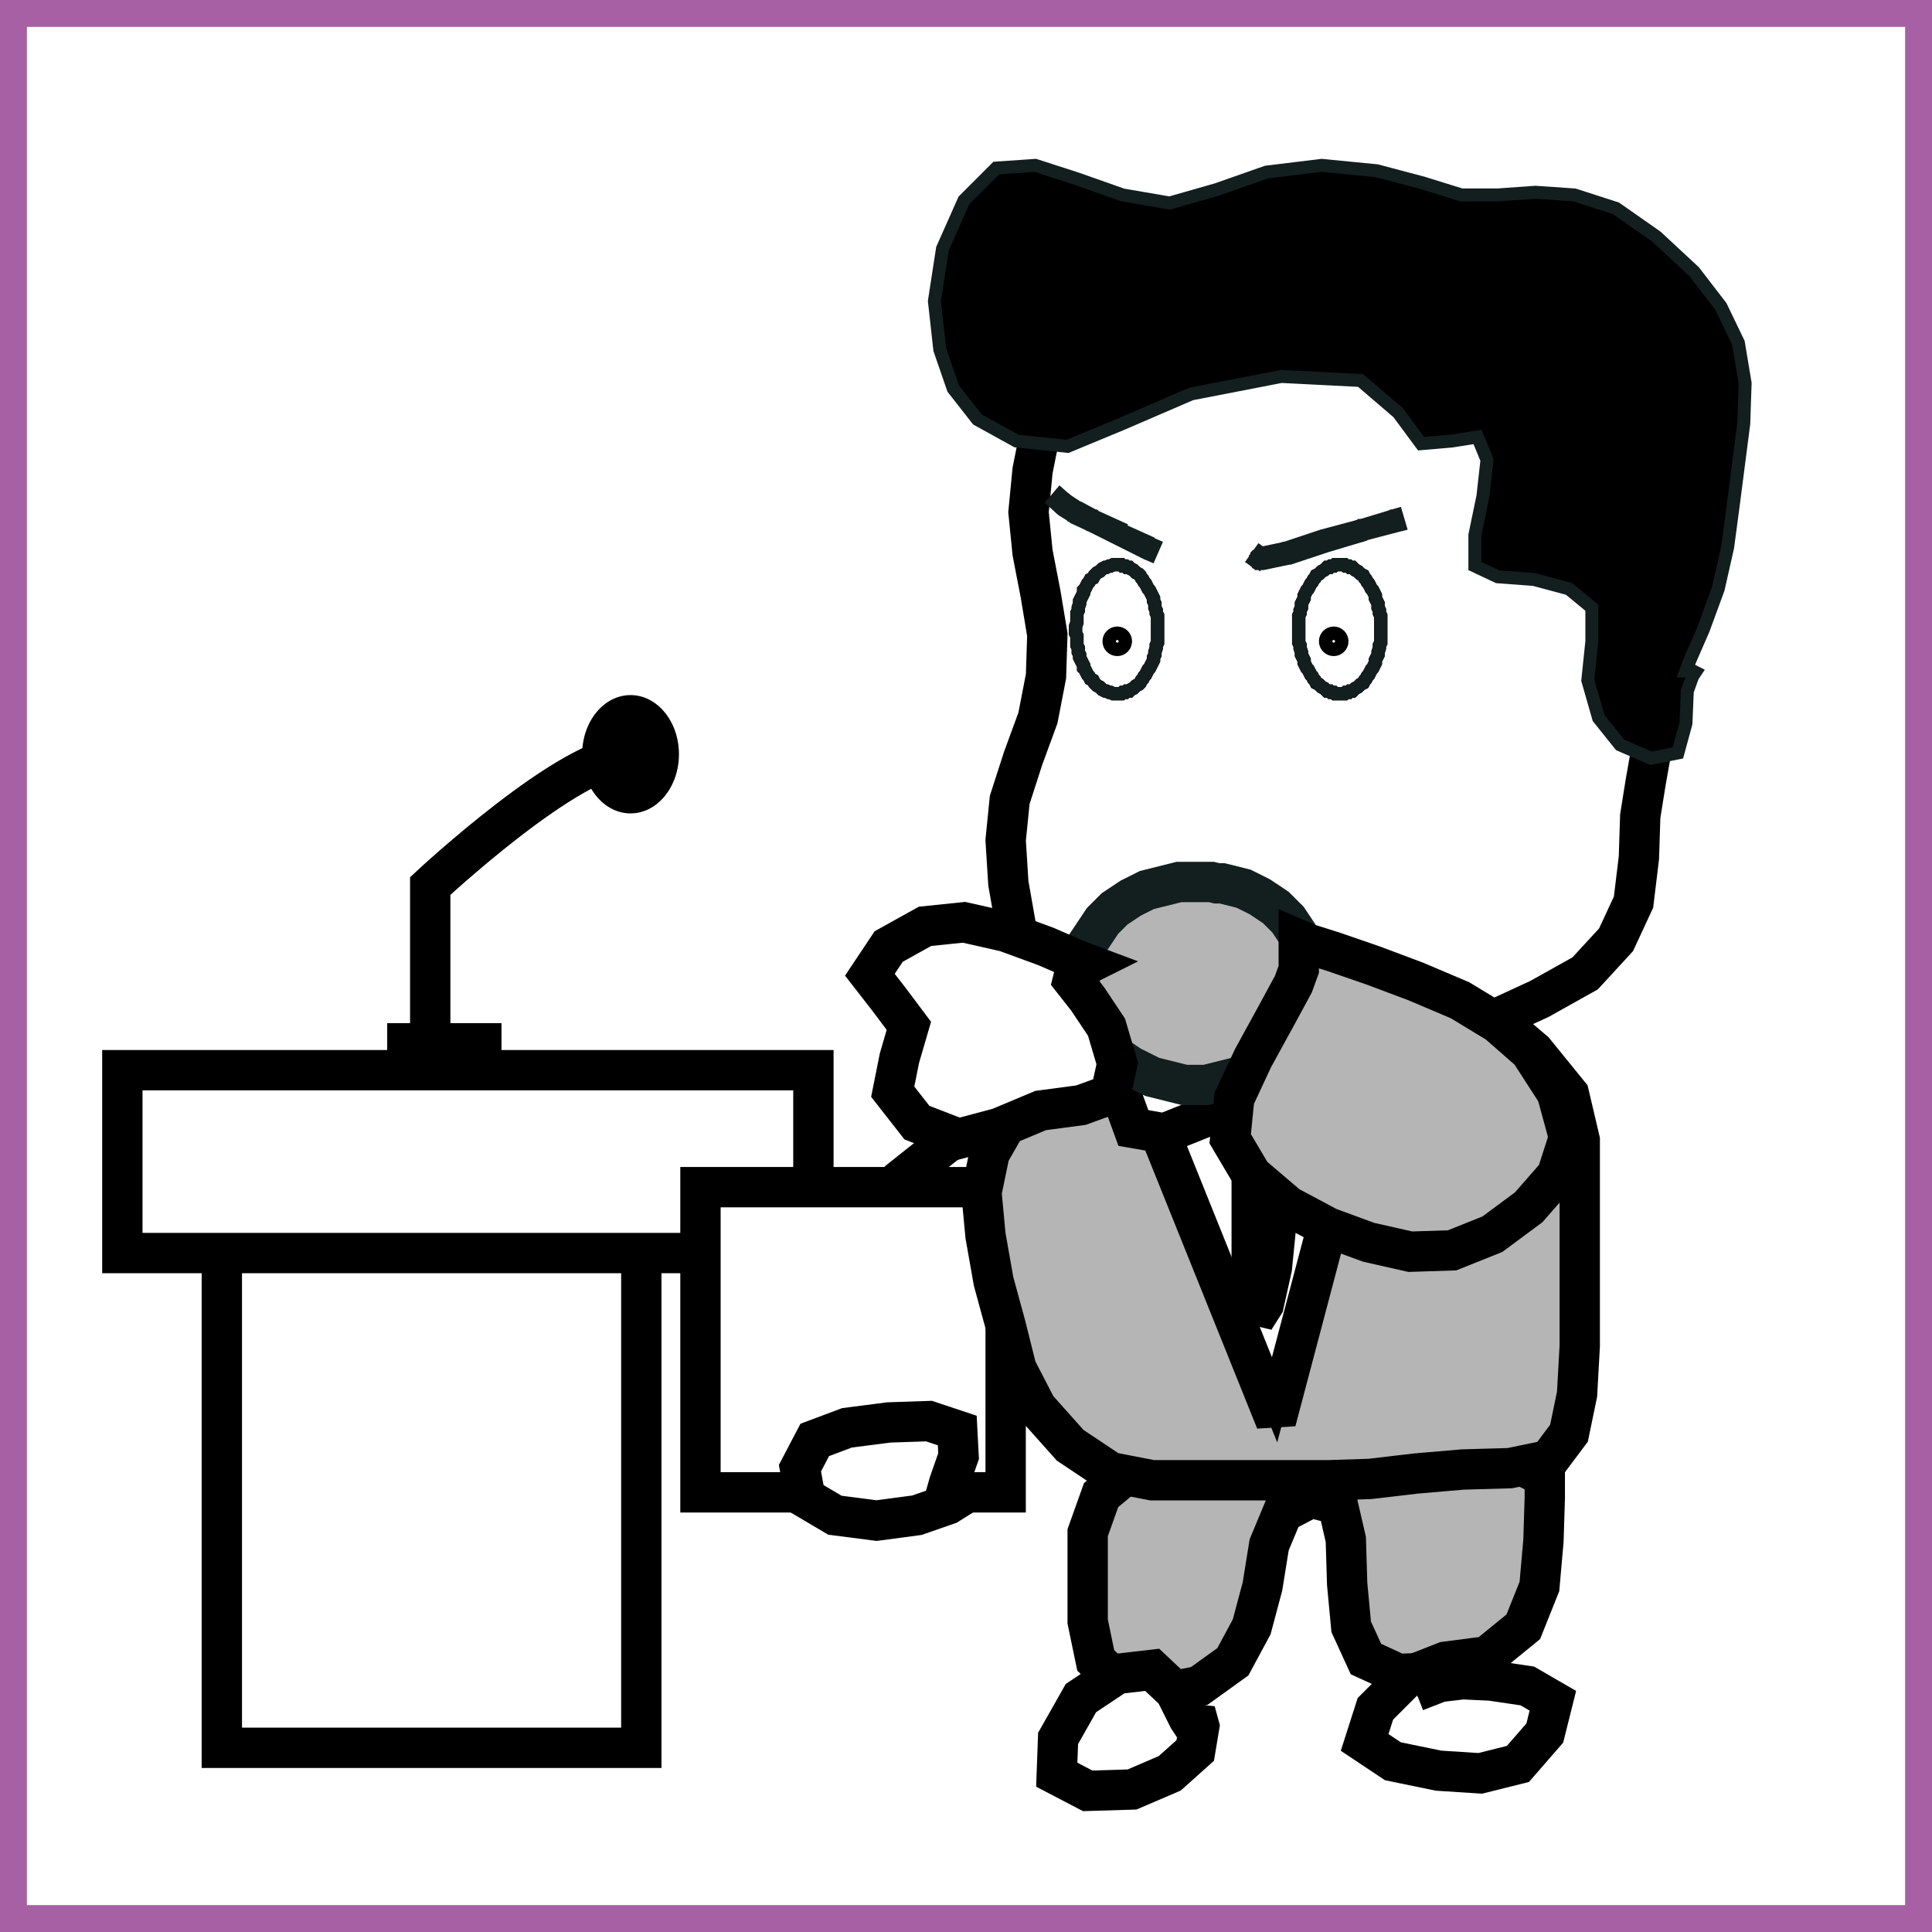 <?xml version="1.0" encoding="utf-8"?>
<!-- Generator: Adobe Illustrator 17.1.0, SVG Export Plug-In . SVG Version: 6.00 Build 0)  -->
<!DOCTYPE svg PUBLIC "-//W3C//DTD SVG 1.1//EN" "http://www.w3.org/Graphics/SVG/1.1/DTD/svg11.dtd">
<svg version="1.1" id="レイヤー_1" xmlns="http://www.w3.org/2000/svg" xmlns:xlink="http://www.w3.org/1999/xlink" x="0px"
	 y="0px" viewBox="349.5 226.3 143.7 143.7" enable-background="new 349.5 226.3 143.7 143.7" xml:space="preserve">
<rect x="349.5" y="226.3" width="143.7" height="143.7" fill="#333333" stroke="none"/>
<rect x="350.5" y="227.3" fill="#FFFFFF" stroke="#A660A3" stroke-width="2" stroke-miterlimit="10" width="141.7" height="141.7"/>
<rect x="366" y="314.9" fill="#FFFFFF" stroke="#000000" stroke-width="3" stroke-miterlimit="10" width="31.2" height="41.4"/>
<rect x="358.6" y="305.9" fill="#FFFFFF" stroke="#000000" stroke-width="3" stroke-miterlimit="10" width="51.4" height="13.6"/>
<polyline fill="none" stroke="#000000" stroke-width="3" stroke-miterlimit="10" points="378.3,303.9 381.5,303.9 386.8,303.9 "/>
<path fill="none" stroke="#000000" stroke-width="3" stroke-miterlimit="10" d="M381.5,303.9v-11.7c0,0,10.5-9.8,14.8-9.7"/>
<ellipse cx="396.4" cy="282.4" rx="3.6" ry="4.4"/>
<polygon fill="#B5B5B6" stroke="#000000" stroke-miterlimit="10" points="464,335.1 464.3,334.8 464.4,334.6 464.4,335.4 
	464.4,337.7 464.3,340.9 464,344.3 462.8,347.3 460.1,349.5 456.7,350.7 453.5,350.8 451.1,349.7 450,347.3 449.7,344.1 
	449.6,340.8 449,338.2 447,337.7 444.9,338.8 443.9,341.2 443.4,344.3 442.6,347.3 441.2,349.9 438.7,351.7 435.7,352.3 433,351.7 
	431,349.8 430.4,346.9 430.4,343.5 430.4,340.3 431.4,337.5 434.3,335.1 438,333.2 441.3,332 444.5,331.4 447.8,331.2 451.2,331.2 
	454.4,331.2 457.3,331.7 460.1,333.3 462.1,335 463.1,335.5 463.6,335.4 "/>
<polygon fill="none" stroke="#000000" stroke-width="3" stroke-miterlimit="2.613" points="464,335.1 464.3,334.8 464.4,334.6 
	464.4,335.4 464.4,337.7 464.3,340.9 464,344.3 462.8,347.3 460.1,349.5 456.7,350.7 453.5,350.8 451.1,349.7 450,347.3 
	449.7,344.1 449.6,340.8 449,338.2 447,337.7 444.9,338.8 443.9,341.2 443.4,344.3 442.6,347.3 441.2,349.9 438.7,351.7 
	435.7,352.3 433,351.7 431,349.8 430.4,346.9 430.4,343.5 430.4,340.3 431.4,337.5 434.3,335.1 438,333.2 441.3,332 444.5,331.4 
	447.8,331.2 451.2,331.2 454.4,331.2 457.3,331.7 460.1,333.3 462.1,335 463.1,335.5 463.6,335.4 "/>
<polygon fill="#CAD1E2" stroke="#000000" stroke-miterlimit="10" points="434.8,313.3 435.4,312.9 435.6,312.8 434.9,313.4 
	432.6,315 429.6,317.5 426.9,320.7 424.5,324.1 422.5,327.2 421.1,330.3 420.4,333.3 419.2,335.8 416.4,336.8 412.9,336.9 
	409.4,336.4 406.7,335 405.5,332.5 405.6,329.4 406.8,326.4 408.7,323.3 410.7,320.2 413.3,317.2 416.4,314.1 419.8,311.4 
	423,309.3 425.9,308.5 428.6,309.3 430.9,311 432.6,312.4 433.8,313.3 "/>
<polygon fill="#FFFFFF" stroke="#000000" stroke-width="3" stroke-miterlimit="2.613" points="434.8,313.3 435.4,312.9 
	435.6,312.8 434.9,313.4 432.6,315 429.6,317.5 426.9,320.7 424.5,324.1 422.5,327.2 421.1,330.3 420.4,333.3 419.2,335.8 
	416.4,336.8 412.9,336.9 409.4,336.4 406.7,335 405.5,332.5 405.6,329.4 406.8,326.4 408.7,323.3 410.7,320.2 413.3,317.2 
	416.4,314.1 419.8,311.4 423,309.3 425.9,308.5 428.6,309.3 430.9,311 432.6,312.4 433.8,313.3 "/>
<polygon fill="#FFFFFF" stroke="#000000" stroke-miterlimit="10" points="401.6,337.3 424.3,337.3 424.3,314.6 401.6,314.6 "/>
<polygon fill="none" stroke="#000000" stroke-width="3" stroke-miterlimit="2.613" points="401.6,337.3 424.3,337.3 424.3,314.6 
	401.6,314.6 "/>
<polygon fill="#FFFFFF" stroke="#000000" stroke-width="3" stroke-miterlimit="2.613" points="420.4,337.3 420,337.3 419.9,337.3 
	420.1,336.6 420.8,334.6 420.7,332.7 418.6,332 415.6,332.1 412.5,332.5 410.1,333.4 409,335.5 409.4,337.7 411.6,339 414.7,339.4 
	417.7,339 420,338.2 420.8,337.7 420.7,337.4 "/>
<polygon fill="none" stroke="#000000" stroke-width="0.964" stroke-miterlimit="2.613" points="420.4,337.3 420,337.3 
	419.9,337.3 420.1,336.6 420.8,334.6 420.7,332.7 418.6,332 415.6,332.1 412.5,332.5 410.1,333.4 409,335.5 409.4,337.7 411.6,339 
	414.7,339.4 417.7,339 420,338.2 420.8,337.7 420.7,337.4 "/>
<polygon points="472.3,282.3 472.3,281.2 472.3,277.9 472.2,273.8 471.9,270.1 471.5,266.7 471.4,263.5 471.1,260.5 470.1,257.4 
	468.4,254.6 465.7,252.2 462.6,250.2 459.2,248.7 455.4,247.7 450.9,247.4 446.4,247.4 442.6,247.4 439.2,247.7 436.1,248.7 
	433.1,250.3 430.4,252.6 428.2,255.3 426.9,258.3 426.3,261.3 426,264.4 426.3,267.4 426.9,270.5 427.4,273.5 427.3,276.6 
	426.7,279.7 425.6,282.7 424.6,285.8 424.3,288.8 424.5,292 425.1,295.4 426.7,298.7 429.5,301.5 432.9,303.8 436.1,305.4 
	439.2,306.4 442.6,306.7 446,306.6 449.2,306.3 452.4,305.5 456.1,304.1 460.1,302.4 464,300.6 467.4,298.7 469.7,296.2 471,293.4 
	471.4,290.1 471.5,287 471.9,284.5 472.2,282.8 "/>
<polygon fill="#FFFFFF" stroke="#000000" stroke-width="3" stroke-miterlimit="2.613" points="472.3,282.3 472.3,281.2 
	472.3,277.9 472.2,273.8 471.9,270.1 471.5,266.7 471.4,263.5 471.1,260.5 470.1,257.4 468.4,254.6 465.7,252.2 462.6,250.2 
	459.2,248.7 455.4,247.7 450.9,247.4 446.4,247.4 442.6,247.4 439.2,247.7 436.1,248.7 433.1,250.3 430.4,252.6 428.2,255.3 
	426.9,258.3 426.3,261.3 426,264.4 426.3,267.4 426.9,270.5 427.4,273.5 427.3,276.6 426.7,279.7 425.6,282.7 424.6,285.8 
	424.3,288.8 424.5,292 425.1,295.4 426.7,298.7 429.5,301.5 432.9,303.8 436.1,305.4 439.2,306.4 442.6,306.7 446,306.6 
	449.2,306.3 452.4,305.5 456.1,304.1 460.1,302.4 464,300.6 467.4,298.7 469.7,296.2 471,293.4 471.4,290.1 471.5,287 471.9,284.5 
	472.2,282.8 "/>
<polygon fill="#131E1F" points="453.4,265.9 453.4,265.9 454.2,265.7 453.7,264 453,264.2 453.4,265.9 453,264.2 452.9,264.2 
	452.8,264.3 452.7,264.3 452.6,264.4 452.6,264.4 452.5,264.5 452.4,264.6 452.4,264.6 452.4,264.7 452.4,264.8 452.3,264.9 
	452.3,265 452.3,265 452.3,265.1 452.3,265.2 452.4,265.3 452.4,265.4 452.4,265.4 452.5,265.5 452.5,265.6 452.6,265.6 
	452.6,265.7 452.7,265.7 452.7,265.8 452.8,265.8 452.9,265.9 453,265.9 453.1,265.9 453.1,265.9 453.2,265.9 453.3,265.9 "/>
<polygon fill="#131E1F" points="450.7,264.9 451.1,266.5 453.4,265.9 453,264.2 450.7,264.9 450.7,264.9 450.7,264.9 450.6,264.9 
	450.5,264.9 450.4,265 450.3,265 450.3,265.1 450.2,265.2 450.2,265.2 450.1,265.3 450.1,265.4 450.1,265.4 450,265.5 450,265.6 
	450,265.7 450,265.8 450.1,265.9 450.1,265.9 450.1,266 450.1,266.1 450.2,266.2 450.2,266.2 450.3,266.3 450.3,266.3 450.4,266.4 
	450.4,266.4 450.5,266.5 450.6,266.5 450.7,266.5 450.8,266.6 450.9,266.6 450.9,266.6 451,266.5 451.1,266.5 "/>
<polygon fill="#131E1F" points="447.7,265.7 448.2,267.4 451.2,266.5 450.7,264.9 447.7,265.7 447.7,265.7 447.7,265.7 447.6,265.8 
	447.5,265.8 447.4,265.9 447.4,265.9 447.3,266 447.3,266 447.2,266.1 447.2,266.2 447.1,266.2 447.1,266.3 447.1,266.4 
	447.1,266.5 447.1,266.6 447.1,266.6 447.1,266.7 447.1,266.8 447.2,266.9 447.2,267 447.2,267 447.3,267.1 447.3,267.2 
	447.4,267.2 447.4,267.3 447.5,267.3 447.6,267.4 447.7,267.4 447.7,267.4 447.8,267.4 447.9,267.4 448,267.4 448.1,267.4 
	448.2,267.4 "/>
<polygon fill="#131E1F" points="445.4,268.3 445.5,268.3 448.2,267.4 447.7,265.7 445,266.6 445.4,268.3 445,266.6 444.9,266.6 
	444.8,266.7 444.7,266.7 444.6,266.8 444.6,266.9 444.5,266.9 444.5,267 444.4,267.1 444.4,267.1 444.4,267.2 444.4,267.3 
	444.4,267.4 444.4,267.5 444.4,267.5 444.4,267.6 444.4,267.7 444.4,267.8 444.5,267.8 444.5,267.9 444.6,268 444.6,268 
	444.7,268.1 444.7,268.1 444.8,268.2 444.9,268.2 444.9,268.3 445,268.3 445.1,268.3 445.2,268.3 445.3,268.3 445.4,268.3 
	445.5,268.3 "/>
<polygon fill="#131E1F" points="442.8,268.6 443.5,268.7 445.4,268.3 445,266.6 443.1,267 442.8,268.6 443.1,267 443,267.1 
	442.9,267.1 442.8,267.2 442.7,267.2 442.6,267.3 442.6,267.3 442.5,267.4 442.5,267.4 442.5,267.5 442.4,267.6 442.4,267.7 
	442.4,267.8 442.4,267.8 442.4,267.9 442.4,268 442.4,268.1 442.4,268.2 442.5,268.2 442.5,268.3 442.5,268.4 442.6,268.4 
	442.6,268.5 442.7,268.6 442.8,268.6 442.8,268.7 442.9,268.7 443,268.7 443.1,268.7 443.2,268.8 443.2,268.8 443.3,268.7 
	443.5,268.7 "/>
<polygon fill="#131E1F" points="442.1,268.1 442.8,268.6 443.8,267.2 443.1,266.7 "/>
<polygon fill="#FFFFFF" points="435.6,267.4 435,267.1 433,266.1 430.8,265 429.5,264.4 428.6,263.8 427.8,263.1 "/>
<polygon fill="#131E1F" points="434.6,267.9 434.6,267.9 435.3,268.2 436,266.6 435.3,266.3 434.6,267.9 435.3,266.3 435.3,266.3 
	435.2,266.3 435.1,266.2 435,266.2 434.9,266.2 434.8,266.2 434.7,266.3 434.6,266.3 434.6,266.3 434.5,266.4 434.4,266.4 
	434.4,266.5 434.3,266.5 434.3,266.6 434.2,266.7 434.2,266.7 434.2,266.8 434.1,266.9 434.1,267 434.1,267.1 434.1,267.1 
	434.1,267.2 434.1,267.3 434.1,267.4 434.2,267.4 434.2,267.5 434.2,267.6 434.3,267.7 434.3,267.7 434.4,267.8 434.5,267.8 
	434.6,267.9 "/>
<polygon fill="#131E1F" points="433.4,265.3 432.6,266.9 434.6,267.9 435.4,266.3 433.4,265.4 433.4,265.3 433.4,265.4 433.3,265.3 
	433.2,265.3 433.1,265.3 433,265.2 432.9,265.2 432.9,265.3 432.8,265.3 432.7,265.3 432.6,265.3 432.6,265.4 432.5,265.4 
	432.4,265.5 432.4,265.5 432.3,265.6 432.3,265.7 432.2,265.7 432.2,265.8 432.2,265.9 432.2,266 432.1,266 432.1,266.1 
	432.1,266.2 432.1,266.3 432.2,266.4 432.2,266.4 432.2,266.5 432.3,266.6 432.3,266.7 432.4,266.7 432.5,266.8 432.5,266.8 
	432.6,266.9 "/>
<polygon fill="#131E1F" points="430.4,265.8 430.4,265.8 432.6,266.9 433.4,265.3 431.2,264.3 430.4,265.8 431.2,264.3 431.1,264.2 
	431,264.2 430.9,264.2 430.8,264.2 430.7,264.2 430.7,264.2 430.6,264.2 430.5,264.2 430.4,264.3 430.4,264.3 430.3,264.3 
	430.2,264.4 430.2,264.5 430.1,264.5 430.1,264.6 430,264.7 430,264.7 430,264.8 430,264.9 429.9,265 429.9,265 429.9,265.1 
	430,265.2 430,265.3 430,265.4 430,265.4 430.1,265.5 430.1,265.6 430.2,265.7 430.3,265.7 430.3,265.8 "/>
<polygon fill="#131E1F" points="429,265.1 429.1,265.2 430.4,265.8 431.2,264.3 429.9,263.6 429,265.1 429.9,263.6 429.8,263.6 
	429.7,263.5 429.6,263.5 429.5,263.5 429.4,263.5 429.4,263.5 429.3,263.5 429.2,263.6 429.1,263.6 429.1,263.6 429,263.7 
	428.9,263.7 428.9,263.8 428.8,263.9 428.8,263.9 428.7,264 428.7,264.1 428.7,264.2 428.7,264.2 428.6,264.3 428.6,264.4 
	428.6,264.5 428.6,264.5 428.7,264.6 428.7,264.7 428.7,264.8 428.8,264.9 428.8,264.9 428.9,265 428.9,265.1 429,265.1 
	429.1,265.2 "/>
<polygon fill="#131E1F" points="428.1,264.5 428.2,264.6 429,265.1 430,263.7 429.1,263.1 428.1,264.5 429.1,263.1 429,263 
	428.9,263 428.8,263 428.8,263 428.7,263 428.6,263 428.5,263 428.4,263 428.3,263 428.3,263 428.2,263.1 428.1,263.1 428.1,263.2 
	428,263.2 428,263.3 427.9,263.4 427.9,263.4 427.8,263.5 427.8,263.6 427.8,263.7 427.8,263.7 427.8,263.8 427.8,263.9 427.8,264 
	427.8,264.1 427.8,264.1 427.9,264.2 427.9,264.3 428,264.4 428,264.4 428.1,264.5 428.2,264.6 "/>
<polygon fill="#131E1F" points="427.2,263.7 428.1,264.5 429.2,263.2 428.3,262.4 "/>
<polygon fill="#FFFFFF" stroke="#000000" stroke-miterlimit="2.613" points="452.2,273.1 452.2,272.9 452.2,272.6 452.2,272.4 
	452.2,272.1 452.1,271.9 452.1,271.7 452,271.5 452,271.2 451.9,271 451.8,270.8 451.8,270.6 451.7,270.4 451.6,270.2 451.5,270.1 
	451.4,269.9 451.3,269.7 451.2,269.6 451.1,269.4 451,269.3 450.9,269.1 450.7,269 450.6,268.9 450.5,268.8 450.3,268.7 
	450.2,268.6 450.1,268.5 449.9,268.5 449.8,268.4 449.6,268.4 449.5,268.3 449.3,268.3 449.2,268.3 449,268.3 448.8,268.3 
	448.7,268.4 448.5,268.4 448.4,268.5 448.2,268.5 448.1,268.6 448,268.7 447.8,268.8 447.7,268.9 447.6,269 447.4,269.1 
	447.3,269.3 447.2,269.4 447.1,269.6 447,269.7 446.9,269.9 446.8,270.1 446.7,270.2 446.6,270.4 446.5,270.6 446.5,270.8 
	446.4,271 446.3,271.2 446.3,271.5 446.2,271.7 446.2,271.9 446.1,272.1 446.1,272.4 446.1,272.6 446.1,272.9 446.1,273.1 
	446.1,273.4 446.1,273.6 446.1,273.8 446.1,274.1 446.2,274.3 446.2,274.5 446.3,274.8 446.3,275 446.4,275.2 446.5,275.4 
	446.5,275.6 446.6,275.8 446.7,276 446.8,276.1 446.9,276.3 447,276.5 447.1,276.6 447.2,276.8 447.3,276.9 447.4,277.1 
	447.6,277.2 447.7,277.3 447.8,277.4 448,277.5 448.1,277.6 448.2,277.7 448.4,277.7 448.5,277.8 448.7,277.8 448.8,277.9 
	449,277.9 449.2,277.9 449.3,277.9 449.5,277.9 449.6,277.8 449.8,277.8 449.9,277.7 450.1,277.7 450.2,277.6 450.3,277.5 
	450.5,277.4 450.6,277.3 450.7,277.2 450.9,277.1 451,276.9 451.1,276.8 451.2,276.6 451.3,276.5 451.4,276.3 451.5,276.1 
	451.6,276 451.7,275.8 451.8,275.6 451.8,275.4 451.9,275.2 452,275 452,274.8 452.1,274.5 452.1,274.3 452.2,274.1 452.2,273.8 
	452.2,273.6 452.2,273.4 "/>
<polyline fill="none" stroke="#131E1F" stroke-width="0.964" stroke-miterlimit="2.613" points="452.2,273.1 452.2,272.9 
	452.2,272.6 452.2,272.4 452.2,272.1 452.1,271.9 452.1,271.7 452,271.5 452,271.2 451.9,271 451.8,270.8 451.8,270.6 451.7,270.4 
	451.6,270.2 451.5,270.1 451.4,269.9 451.3,269.7 451.2,269.6 451.1,269.4 451,269.3 450.9,269.1 450.7,269 450.6,268.9 
	450.5,268.8 450.3,268.7 450.2,268.6 450.1,268.5 449.9,268.5 449.8,268.4 449.6,268.4 449.5,268.3 449.3,268.3 449.2,268.3 
	449,268.3 448.8,268.3 448.7,268.4 448.5,268.4 448.4,268.5 448.2,268.5 448.1,268.6 448,268.7 447.8,268.8 447.7,268.9 447.6,269 
	447.4,269.1 447.3,269.3 447.2,269.4 447.1,269.6 447,269.7 446.9,269.9 446.8,270.1 446.7,270.2 446.6,270.4 446.5,270.6 
	446.5,270.8 446.4,271 446.3,271.2 446.3,271.5 446.2,271.7 446.2,271.9 446.1,272.1 446.1,272.4 446.1,272.6 446.1,272.9 
	446.1,273.1 446.1,273.4 446.1,273.6 446.1,273.8 446.1,274.1 446.2,274.3 446.2,274.5 446.3,274.8 446.3,275 446.4,275.2 
	446.5,275.4 446.5,275.6 446.6,275.8 446.7,276 446.8,276.1 446.9,276.3 447,276.5 447.1,276.6 447.2,276.8 447.3,276.9 
	447.4,277.1 447.6,277.2 447.7,277.3 447.8,277.4 448,277.5 448.1,277.6 448.2,277.7 448.4,277.7 448.5,277.8 448.7,277.8 
	448.8,277.9 449,277.9 449.2,277.9 449.3,277.9 449.5,277.9 449.6,277.8 449.8,277.8 449.9,277.7 450.1,277.7 450.2,277.6 
	450.3,277.5 450.5,277.4 450.6,277.3 450.7,277.2 450.9,277.1 451,276.9 451.1,276.8 451.2,276.6 451.3,276.5 451.4,276.3 
	451.5,276.1 451.6,276 451.7,275.8 451.8,275.6 451.8,275.4 451.9,275.2 452,275 452,274.8 452.1,274.5 452.1,274.3 452.2,274.1 
	452.2,273.8 452.2,273.6 452.2,273.4 452.2,273.1 "/>
<polygon fill="#FFFFFF" stroke="#000000" stroke-miterlimit="2.613" points="435.6,273.1 435.6,272.9 435.6,272.6 435.6,272.4 
	435.6,272.1 435.5,271.9 435.5,271.7 435.4,271.5 435.4,271.2 435.3,271 435.3,270.8 435.2,270.6 435.1,270.4 435,270.2 
	434.9,270.1 434.8,269.9 434.7,269.7 434.6,269.6 434.5,269.4 434.4,269.3 434.3,269.1 434.2,269 434,268.9 433.9,268.8 
	433.8,268.7 433.6,268.6 433.5,268.5 433.3,268.5 433.2,268.4 433,268.4 432.9,268.3 432.7,268.3 432.6,268.3 432.4,268.3 
	432.3,268.3 432.1,268.4 432,268.4 431.8,268.5 431.7,268.5 431.5,268.6 431.4,268.7 431.3,268.8 431.1,268.9 431,269 430.9,269.1 
	430.8,269.3 430.6,269.4 430.5,269.6 430.4,269.7 430.3,269.9 430.2,270.1 430.1,270.2 430.1,270.4 430,270.6 429.9,270.8 
	429.8,271 429.8,271.2 429.7,271.5 429.7,271.7 429.6,271.9 429.6,272.1 429.6,272.4 429.6,272.6 429.5,272.9 429.5,273.1 
	429.5,273.4 429.6,273.6 429.6,273.8 429.6,274.1 429.6,274.3 429.7,274.5 429.7,274.8 429.8,275 429.8,275.2 429.9,275.4 
	430,275.6 430.1,275.8 430.1,276 430.2,276.1 430.3,276.3 430.4,276.5 430.5,276.6 430.6,276.8 430.8,276.9 430.9,277.1 431,277.2 
	431.1,277.3 431.3,277.4 431.4,277.5 431.5,277.6 431.7,277.7 431.8,277.7 432,277.8 432.1,277.8 432.3,277.9 432.4,277.9 
	432.6,277.9 432.7,277.9 432.9,277.9 433,277.8 433.2,277.8 433.3,277.7 433.5,277.7 433.6,277.6 433.8,277.5 433.9,277.4 
	434,277.3 434.2,277.2 434.3,277.1 434.4,276.9 434.5,276.8 434.6,276.6 434.7,276.5 434.8,276.3 434.9,276.1 435,276 435.1,275.8 
	435.2,275.6 435.3,275.4 435.3,275.2 435.4,275 435.4,274.8 435.5,274.5 435.5,274.3 435.6,274.1 435.6,273.8 435.6,273.6 
	435.6,273.4 "/>
<polyline fill="none" stroke="#131E1F" stroke-width="0.964" stroke-miterlimit="2.613" points="435.6,273.1 435.6,272.9 
	435.6,272.6 435.6,272.4 435.6,272.1 435.5,271.9 435.5,271.7 435.4,271.5 435.4,271.2 435.3,271 435.3,270.8 435.2,270.6 
	435.1,270.4 435,270.2 434.9,270.1 434.8,269.9 434.7,269.7 434.6,269.6 434.5,269.4 434.4,269.3 434.3,269.1 434.2,269 434,268.9 
	433.9,268.8 433.8,268.7 433.6,268.6 433.5,268.5 433.3,268.5 433.2,268.4 433,268.4 432.9,268.3 432.7,268.3 432.6,268.3 
	432.4,268.3 432.3,268.3 432.1,268.4 432,268.4 431.8,268.5 431.7,268.5 431.5,268.6 431.4,268.7 431.3,268.8 431.1,268.9 431,269 
	430.9,269.1 430.8,269.3 430.6,269.4 430.5,269.6 430.4,269.7 430.3,269.9 430.2,270.1 430.1,270.2 430.1,270.4 430,270.6 
	429.9,270.8 429.8,271 429.8,271.2 429.7,271.5 429.7,271.7 429.6,271.9 429.6,272.1 429.6,272.4 429.6,272.6 429.5,272.9 
	429.5,273.1 429.5,273.4 429.6,273.6 429.6,273.8 429.6,274.1 429.6,274.3 429.7,274.5 429.7,274.8 429.8,275 429.8,275.2 
	429.9,275.4 430,275.6 430.1,275.8 430.1,276 430.2,276.1 430.3,276.3 430.4,276.5 430.5,276.6 430.6,276.8 430.8,276.9 
	430.9,277.1 431,277.2 431.1,277.3 431.3,277.4 431.4,277.5 431.5,277.6 431.7,277.7 431.8,277.7 432,277.8 432.1,277.8 
	432.3,277.9 432.4,277.9 432.6,277.9 432.7,277.9 432.9,277.9 433,277.8 433.2,277.8 433.3,277.7 433.5,277.7 433.6,277.6 
	433.8,277.5 433.9,277.4 434,277.3 434.2,277.2 434.3,277.1 434.4,276.9 434.5,276.8 434.6,276.6 434.7,276.5 434.8,276.3 
	434.9,276.1 435,276 435.1,275.8 435.2,275.6 435.3,275.4 435.3,275.2 435.4,275 435.4,274.8 435.5,274.5 435.5,274.3 435.6,274.1 
	435.6,273.8 435.6,273.6 435.6,273.4 435.6,273.1 "/>
<polygon fill="#B5B5B6" stroke="#000000" stroke-miterlimit="10" points="460.1,301.5 460.9,302.2 463.6,304.5 466.2,307.7 
	467,311.1 467,314.7 467,318.5 467,322.4 467,326.4 466.8,330 466.2,332.9 464.7,334.9 461.8,335.5 458.3,335.6 454.8,335.9 
	451.4,336.3 448.3,336.4 445.1,336.4 441.7,336.4 438.4,336.4 435.2,336.4 432.1,335.8 429.1,333.8 426.6,331 425.1,328.1 
	424.3,324.9 423.4,321.6 422.8,318.2 422.5,315 423.1,312.1 424.7,309.3 427.1,307.3 429.9,306.3 433,306.1 436.1,306.3 
	439.1,306.6 442.2,306.7 445.2,306.6 448.3,306.3 451.2,305.6 454,304.5 455.9,303.3 456.6,302.4 "/>
<polyline fill="none" stroke="#000000" stroke-width="3" stroke-miterlimit="2.613" points="460.1,301.5 460.9,302.2 463.6,304.5 
	466.2,307.7 467,311.1 467,314.7 467,318.5 467,322.4 467,326.4 466.8,330 466.2,332.9 464.7,334.9 461.8,335.5 458.3,335.6 
	454.8,335.9 451.4,336.3 448.3,336.4 445.1,336.4 441.7,336.4 438.4,336.4 435.2,336.4 432.1,335.8 429.1,333.8 426.6,331 
	425.1,328.1 424.3,324.9 423.4,321.6 422.8,318.2 422.5,315 423.1,312.1 424.7,309.3 427.1,307.3 429.9,306.3 433,306.1 
	436.1,306.3 439.1,306.6 442.2,306.7 445.2,306.6 448.3,306.3 451.2,305.6 454,304.5 455.9,303.3 456.6,302.4 "/>
<polygon fill="#FFFFFF" points="452.2,305.9 451.3,305.9 449.6,305.9 "/>
<polyline fill="none" stroke="#131E1F" stroke-width="3" stroke-miterlimit="2.613" points="452.2,305.9 451.3,305.9 449.6,305.9 
	"/>
<polygon fill="#FFFFFF" stroke="#000000" stroke-miterlimit="10" points="451.3,305.9 444.4,332 433.9,305.9 "/>
<polygon fill="none" stroke="#000000" stroke-width="3" stroke-miterlimit="2.613" points="451.3,305.9 444.4,332 433.9,305.9 "/>
<polygon fill="#71ACD9" stroke="#000000" stroke-miterlimit="10" points="443.5,306.7 442.8,306.7 442.6,306.7 442.6,308.2 
	442.6,312.8 442.6,318.3 442.6,322.4 442.8,324.4 443.5,323.3 444.1,320.6 444.4,317.6 444.5,314.6 444.8,311.5 445,309 
	444.8,307.6 444.2,306.9 "/>
<polygon fill="#FFFFFF" stroke="#000000" stroke-width="3" stroke-miterlimit="2.613" points="443.5,306.7 442.8,306.7 
	442.6,306.7 442.6,308.2 442.6,312.8 442.6,318.3 442.6,322.4 442.8,324.4 443.5,323.3 444.1,320.6 444.4,317.6 444.5,314.6 
	444.8,311.5 445,309 444.8,307.6 444.2,306.9 "/>
<polygon fill="#FFFFFF" stroke="#000000" stroke-miterlimit="10" points="433.4,298.4 433.1,298.1 433,298 433,298.9 433,301.5 
	433,304.9 433,308 433.8,310.2 436.1,310.6 438.6,309.6 440,307.2 440.1,304.2 438.7,301.5 436.7,299.5 435.2,298.9 434.1,298.8 "/>
<polygon fill="none" stroke="#000000" stroke-width="3" stroke-miterlimit="2.613" points="433.4,298.4 433.1,298.1 433,298 
	433,298.9 433,301.5 433,304.9 433,308 433.8,310.2 436.1,310.6 438.6,309.6 440,307.2 440.1,304.2 438.7,301.5 436.7,299.5 
	435.2,298.9 434.1,298.8 "/>
<polygon fill="#C6E2E0" points="447,299.3 447,298.9 446.9,298.5 446.9,298.2 446.8,297.8 446.7,297.5 446.6,297.1 446.4,296.8 
	446.3,296.4 446.1,296.1 445.9,295.8 445.7,295.5 445.5,295.2 445.2,294.9 445,294.6 444.7,294.3 444.4,294.1 444.1,293.8 
	443.8,293.6 443.5,293.4 443.1,293.1 442.8,293 442.4,292.8 442,292.6 441.6,292.5 441.2,292.3 440.8,292.2 440.4,292.1 440,292 
	439.6,292 439.1,291.9 438.7,291.9 438.3,291.9 437.8,291.9 437.4,291.9 436.9,292 436.5,292 436.1,292.1 435.7,292.2 435.3,292.3 
	434.9,292.5 434.5,292.6 434.1,292.8 433.7,293 433.4,293.1 433,293.4 432.7,293.6 432.4,293.8 432.1,294.1 431.8,294.3 
	431.5,294.6 431.3,294.9 431,295.2 430.8,295.5 430.6,295.8 430.4,296.1 430.2,296.4 430.1,296.8 429.9,297.1 429.8,297.5 
	429.7,297.8 429.6,298.2 429.6,298.5 429.5,298.9 429.5,299.3 429.5,299.7 429.6,300.1 429.6,300.4 429.7,300.8 429.8,301.2 
	429.9,301.5 430.1,301.9 430.2,302.2 430.4,302.5 430.6,302.8 430.8,303.2 431,303.5 431.3,303.8 431.5,304 431.8,304.3 
	432.1,304.6 432.4,304.8 432.7,305 433,305.3 433.4,305.5 433.7,305.7 434.1,305.8 434.5,306 434.9,306.2 435.3,306.3 435.7,306.4 
	436.1,306.5 436.5,306.6 436.9,306.7 437.4,306.7 437.8,306.7 438.3,306.7 438.7,306.7 439.1,306.7 439.6,306.7 440,306.6 
	440.4,306.5 440.8,306.4 441.2,306.3 441.6,306.2 442,306 442.4,305.8 442.8,305.7 443.1,305.5 443.5,305.3 443.8,305 444.1,304.8 
	444.4,304.6 444.7,304.3 445,304 445.2,303.8 445.5,303.5 445.7,303.2 445.9,302.8 446.1,302.5 446.3,302.2 446.4,301.9 
	446.6,301.5 446.7,301.2 446.8,300.8 446.9,300.4 446.9,300.1 447,299.7 "/>
<path fill="#B5B5B6" stroke="#131E1F" stroke-width="3" stroke-miterlimit="2.613" d="M447,299.3l0-0.4l0-0.4l-0.1-0.4l-0.1-0.4
	l-0.1-0.4l-0.1-0.4l-0.1-0.4l-0.2-0.3l-0.2-0.3l-0.2-0.3l-0.2-0.3l-0.2-0.3l-0.2-0.3l-0.3-0.3l-0.3-0.3l-0.3-0.3l-0.3-0.2l-0.3-0.2
	l-0.3-0.2l-0.3-0.2l-0.4-0.2l-0.4-0.2l-0.4-0.2l-0.4-0.1l-0.4-0.1l-0.4-0.1l-0.4-0.1L440,292l-0.4-0.1l-0.4,0l-0.4,0l-0.4,0l-0.4,0
	l-0.4,0l-0.4,0l-0.4,0.1l-0.4,0.1l-0.4,0.1l-0.4,0.1l-0.4,0.1l-0.4,0.1l-0.4,0.2l-0.4,0.2l-0.4,0.2l-0.3,0.2l-0.3,0.2l-0.3,0.2
	l-0.3,0.2l-0.3,0.3l-0.3,0.3l-0.3,0.3l-0.2,0.3l-0.2,0.3l-0.2,0.3l-0.2,0.3l-0.2,0.3l-0.2,0.3l-0.1,0.4l-0.1,0.4l-0.1,0.4l-0.1,0.4
	l-0.1,0.4l0,0.4l0,0.4l0,0.4l0,0.4l0.1,0.4l0.1,0.4l0.1,0.4l0.1,0.4l0.1,0.3l0.2,0.3l0.2,0.3l0.2,0.3l0.2,0.3l0.2,0.3l0.2,0.3
	l0.3,0.3l0.3,0.3l0.3,0.3l0.3,0.2l0.3,0.2l0.3,0.2l0.3,0.2l0.4,0.2l0.4,0.2l0.4,0.2l0.4,0.2l0.4,0.1l0.4,0.1l0.4,0.1l0.4,0.1
	l0.4,0.1l0.4,0.1l0.4,0l0.4,0l0.4,0l0.4,0l0.4-0.1l0.4-0.1l0.4-0.1l0.4-0.1l0.4-0.1l0.4-0.1l0.4-0.2l0.4-0.2l0.4-0.2l0.4-0.2
	l0.3-0.2l0.3-0.2l0.3-0.2l0.3-0.2l0.3-0.3l0.3-0.3l0.3-0.3l0.2-0.3l0.2-0.3l0.2-0.3l0.2-0.3l0.2-0.3l0.2-0.3l0.1-0.3l0.1-0.4
	l0.1-0.4l0.1-0.4l0.1-0.4l0-0.4L447,299.3"/>
<polygon fill="#B5B5B6" stroke="#000000" stroke-miterlimit="10" points="446.1,297.1 446.1,296.5 446.1,296.2 446.8,296.5 
	448.7,297.1 451.6,298.1 454.8,299.3 458.1,300.7 460.9,302.4 463.3,304.5 465.3,307.6 466.2,310.9 465.3,313.7 463.2,316.1 
	460.5,318.1 457.5,319.3 454.4,319.4 451.3,318.7 448.3,317.6 445.3,316 442.6,313.7 441,311 441.3,308 442.7,305 444.4,301.9 
	445.7,299.5 446.1,298.4 446.1,297.9 "/>
<polygon fill="none" stroke="#000000" stroke-width="3" stroke-miterlimit="2.613" points="446.1,297.1 446.1,296.5 446.1,296.2 
	446.8,296.5 448.7,297.1 451.6,298.1 454.8,299.3 458.1,300.7 460.9,302.4 463.3,304.5 465.3,307.6 466.2,310.9 465.3,313.7 
	463.2,316.1 460.5,318.1 457.5,319.3 454.4,319.4 451.3,318.7 448.3,317.6 445.3,316 442.6,313.7 441,311 441.3,308 442.7,305 
	444.4,301.9 445.7,299.5 446.1,298.4 446.1,297.9 "/>
<polygon fill="#FFFFFF" stroke="#000000" stroke-miterlimit="10" points="429.5,298.4 430.2,298.1 430.4,298 429.6,297.7 
	427.3,296.7 424.3,295.6 421.2,294.9 418.3,295.2 415.6,296.7 414.2,298.8 415.6,300.6 417.1,302.6 416.4,305 415.9,307.5 
	417.7,309.8 420.8,311 423.8,310.2 426.9,308.9 429.9,308.5 432.1,307.7 432.6,305.4 431.8,302.7 430.4,300.6 429.3,299.2 "/>
<polygon fill="none" stroke="#000000" stroke-width="3" stroke-miterlimit="2.613" points="429.5,298.4 430.2,298.1 430.4,298 
	429.6,297.7 427.3,296.7 424.3,295.6 421.2,294.9 418.3,295.2 415.6,296.7 414.2,298.8 415.6,300.6 417.1,302.6 416.4,305 
	415.9,307.5 417.7,309.8 420.8,311 423.8,310.2 426.9,308.9 429.9,308.5 432.1,307.7 432.6,305.4 431.8,302.7 430.4,300.6 
	429.3,299.2 "/>
<polygon points="475.4,276.2 475,276.2 474.9,276.2 475.2,275.4 476.2,273.1 477.3,270.1 478,267 478.4,264 478.8,260.9 
	479.2,257.8 479.3,254.8 478.8,251.8 477.5,249.1 475.5,246.5 472.7,243.9 469.7,241.8 466.6,240.8 463.7,240.6 460.9,240.8 
	458.2,240.8 455.3,239.9 451.9,239 447.8,238.6 443.7,239.1 440,240.4 436.5,241.4 433,240.8 429.6,239.6 426.5,238.6 423.6,238.8 
	421.2,241.2 419.6,244.8 419,248.7 419.4,252.3 420.4,255.2 422.2,257.5 425.1,259.1 428.9,259.5 433,257.8 438.1,255.6 
	444.8,254.3 450.7,254.6 453.5,257 455.2,259.3 457.5,259.1 459.4,258.8 460.1,260.5 459.8,263.2 459.2,266.1 459.2,268.4 
	460.9,269.2 463.6,269.4 466.2,270.1 467.9,271.5 467.9,274 467.6,276.9 468.4,279.7 470,281.7 472.3,282.7 474.3,282.3 
	474.9,280.1 475,277.7 475.4,276.6 475.6,276.3 "/>
<polygon stroke="#131E1F" stroke-width="0.964" stroke-miterlimit="2.613" points="475.4,276.2 475,276.2 474.9,276.2 
	475.2,275.4 476.2,273.1 477.3,270.1 478,267 478.4,264 478.8,260.9 479.2,257.8 479.3,254.8 478.8,251.8 477.5,249.1 475.5,246.5 
	472.7,243.9 469.7,241.8 466.6,240.8 463.7,240.6 460.9,240.8 458.2,240.8 455.3,239.9 451.9,239 447.8,238.6 443.7,239.1 
	440,240.4 436.5,241.4 433,240.8 429.6,239.6 426.5,238.6 423.6,238.8 421.2,241.2 419.6,244.8 419,248.7 419.4,252.3 420.4,255.2 
	422.2,257.5 425.1,259.1 428.9,259.5 433,257.8 438.1,255.6 444.8,254.3 450.7,254.6 453.5,257 455.2,259.3 457.5,259.1 
	459.4,258.8 460.1,260.5 459.8,263.2 459.2,266.1 459.2,268.4 460.9,269.2 463.6,269.4 466.2,270.1 467.9,271.5 467.9,274 
	467.6,276.9 468.4,279.7 470,281.7 472.3,282.7 474.3,282.3 474.9,280.1 475,277.7 475.4,276.6 475.6,276.3 "/>
<polygon fill="#FFFFFF" stroke="#000000" stroke-miterlimit="10" points="460.1,349.5 459.3,349.6 457,349.9 454.2,351 451.8,353.4 
	451,355.9 453.1,357.3 456.5,358 459.6,358.2 462.4,357.5 464.4,355.2 465,352.8 463.1,351.7 460.4,351.3 458.3,351.2 456.6,351.4 
	454.8,352.1 "/>
<polyline fill="none" stroke="#000000" stroke-width="3" stroke-miterlimit="2.613" points="460.1,349.5 459.3,349.6 457,349.9 
	454.2,351 451.8,353.4 451,355.9 453.1,357.3 456.5,358 459.6,358.2 462.4,357.5 464.4,355.2 465,352.8 463.1,351.7 460.4,351.3 
	458.3,351.2 456.6,351.4 454.8,352.1 "/>
<polygon fill="#FFFFFF" stroke="#000000" stroke-miterlimit="10" points="438.3,353.8 438.3,354.5 438.3,354.7 437.9,354.1 
	436.9,352.1 435.2,350.5 432.6,350.8 429.9,352.6 428.2,355.6 428.1,358.3 430.4,359.5 433.7,359.4 436.5,358.2 438.4,356.5 
	438.7,354.7 438.4,353.6 "/>
<polygon fill="none" stroke="#000000" stroke-width="3" stroke-miterlimit="2.613" points="438.3,353.8 438.3,354.5 438.3,354.7 
	437.9,354.1 436.9,352.1 435.2,350.5 432.6,350.8 429.9,352.6 428.2,355.6 428.1,358.3 430.4,359.5 433.7,359.4 436.5,358.2 
	438.4,356.5 438.7,354.7 438.4,353.6 "/>
<circle fill="#FFFFFF" stroke="#000000" stroke-miterlimit="2.613" cx="432.6" cy="274" r="0.6"/>
<circle fill="#FFFFFF" stroke="#000000" stroke-miterlimit="2.613" cx="448.7" cy="274" r="0.6"/>
</svg>
